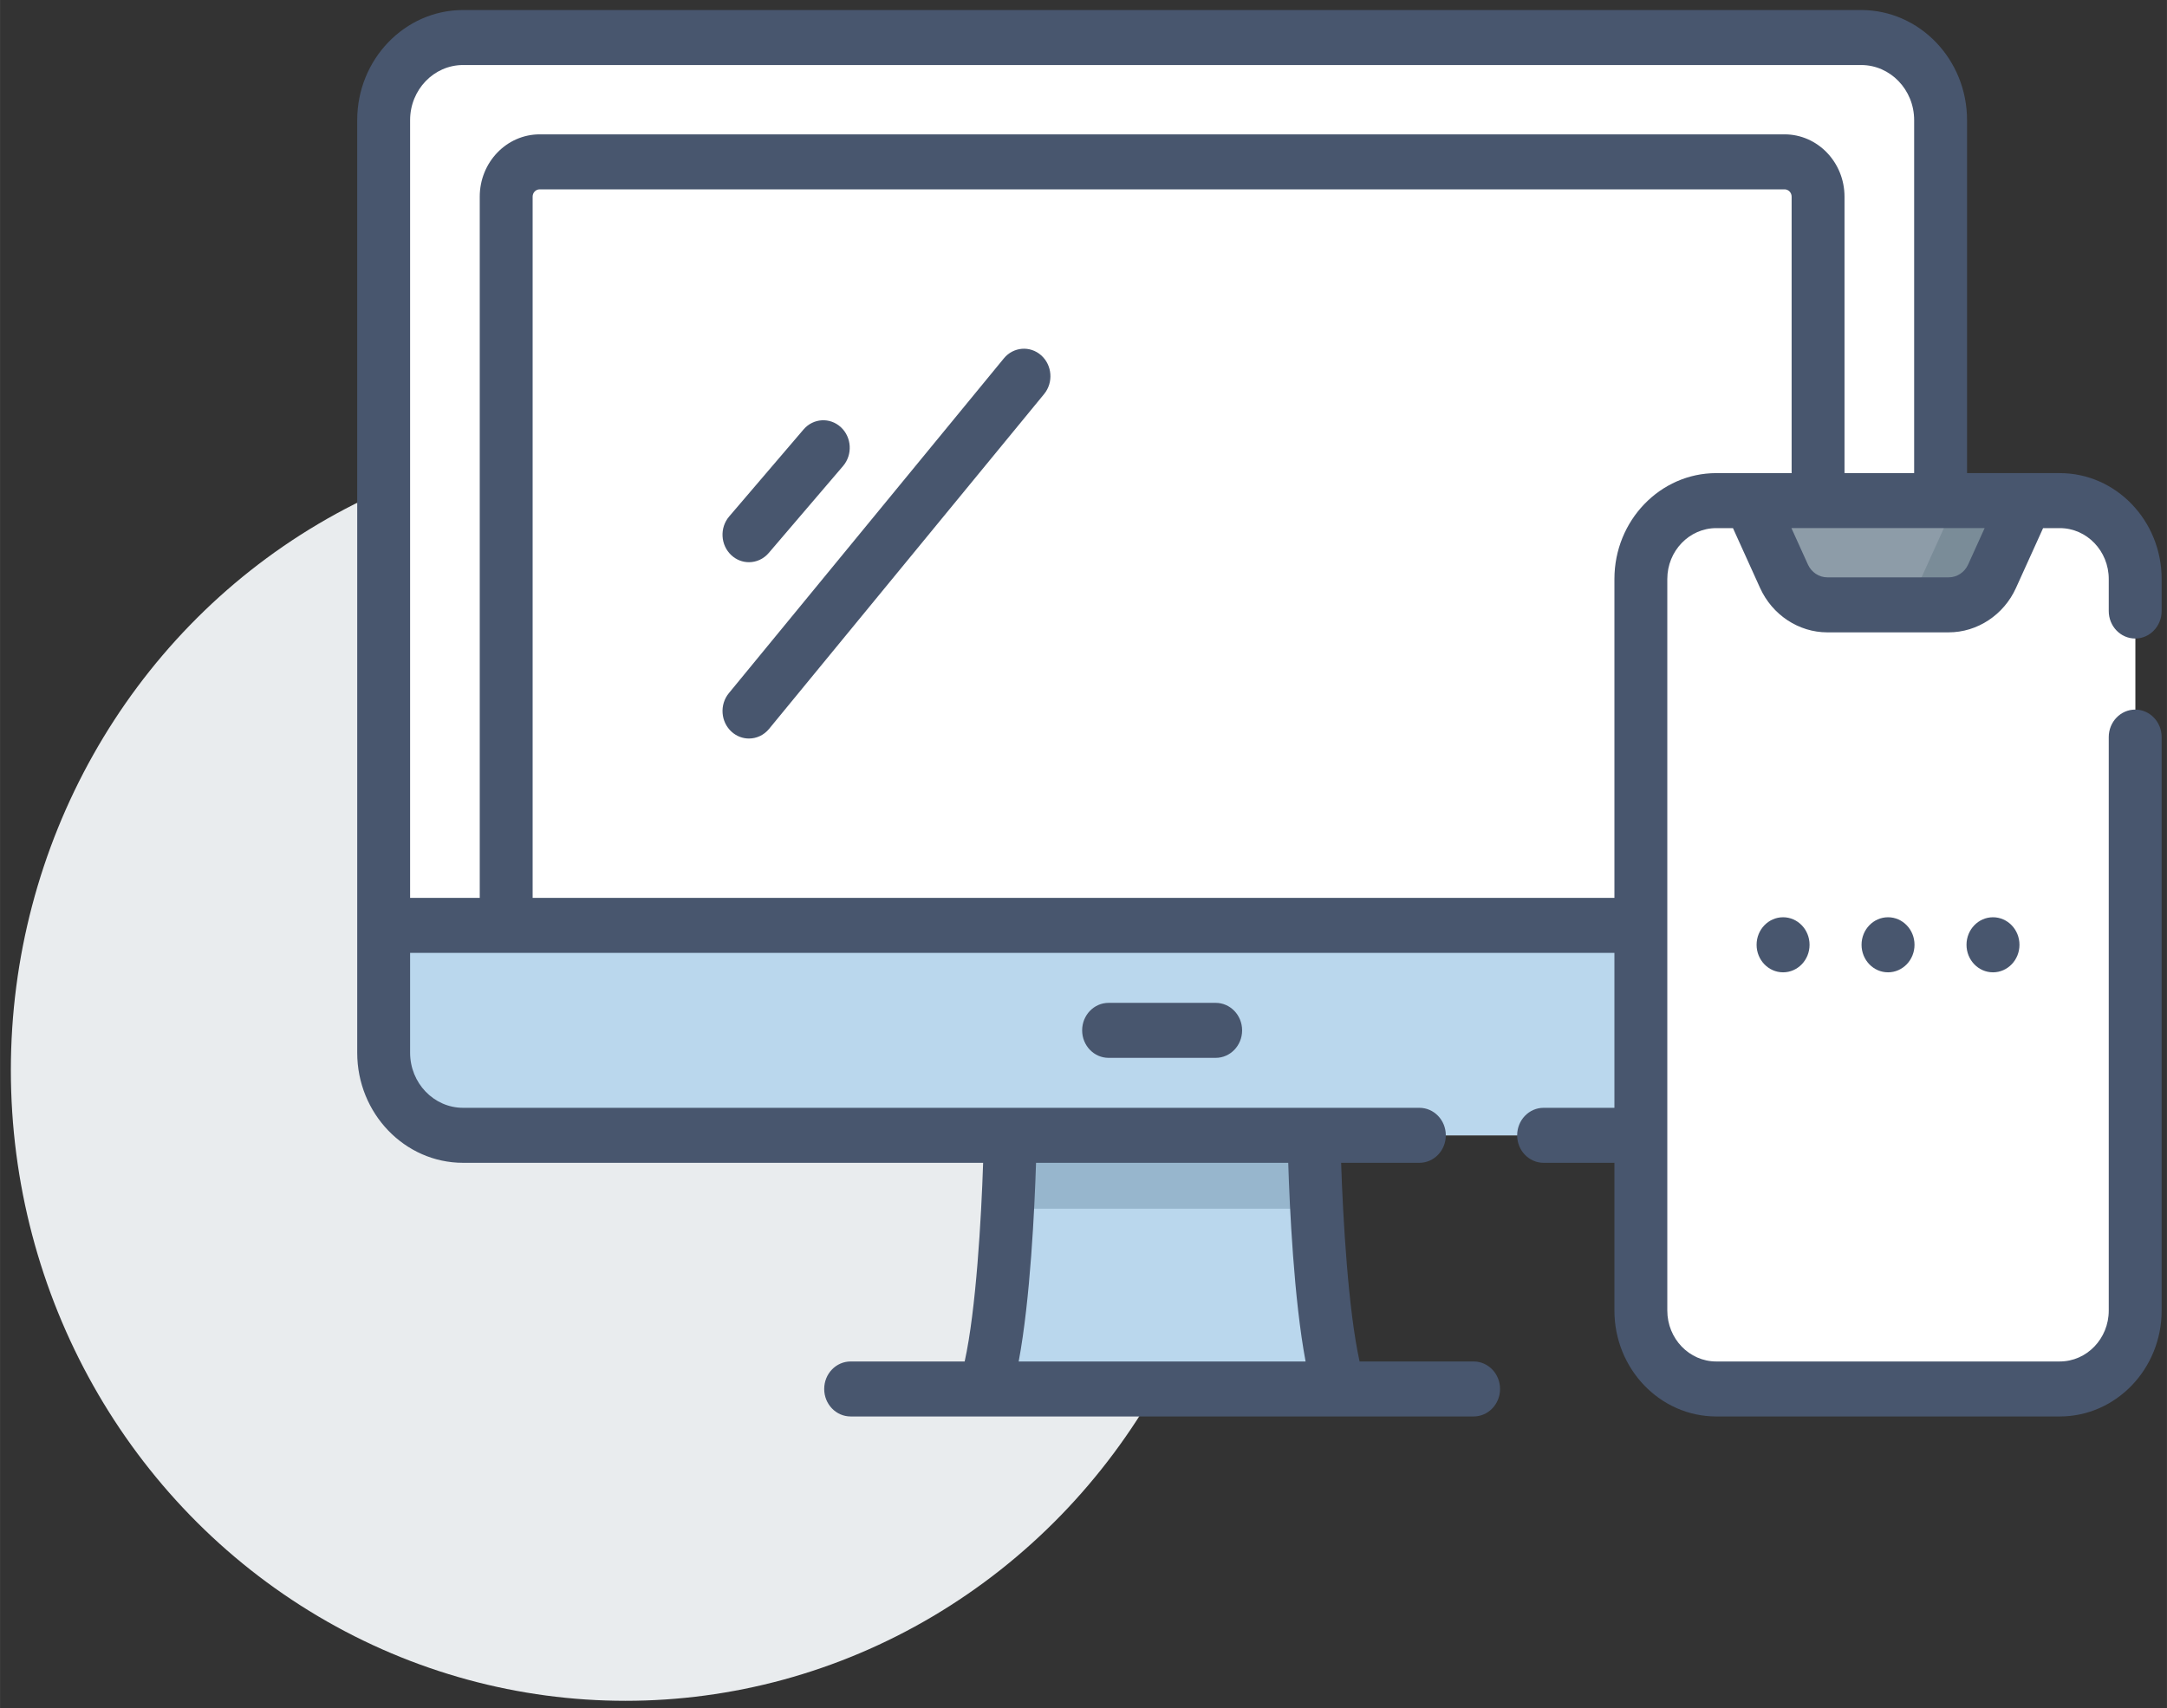 <svg xmlns="http://www.w3.org/2000/svg" xml:space="preserve" width="2344px" height="1848px" version="1.0" shape-rendering="geometricPrecision" text-rendering="geometricPrecision" image-rendering="optimizeQuality" fill-rule="evenodd" clip-rule="evenodd" viewBox="0 0 2344 1848.04" xmlns:xlink="http://www.w3.org/1999/xlink" xmlns:xodm="http://www.corel.com/coreldraw/odm/2003"><rect x="0" y="0" width="2344" height="1848.04" fill="#333333" stroke="none"/> <g id="Слой_x0020_1">  <ellipse fill="#E9ECEE" cx="676.58" cy="1157.91" rx="664.86" ry="682.36"/> <g id="_1994567265600"> <g> <g> <g> <path fill="#BAD7ED" fill-rule="nonzero" d="M1421.32 1228.4l-328.53 0c0,0 -3.07,201.03 -27.67,274.46l383.87 0c-24.59,-73.43 -27.67,-274.46 -27.67,-274.46z" data-original="#c5d3dd"/> </g> <g> <path fill="#97B6CD" fill-rule="nonzero" d="M1424.2 1307.85l-334.28 0c2.33,-45.28 2.86,-79.45 2.86,-79.45l328.55 0c0,0 0.54,34.17 2.87,79.45z" data-original="#b6c4cf"/> </g> <g> <path fill="white" fill-rule="nonzero" d="M2013.21 1228.4l-1512.31 0c-47.45,0 -85.91,-40 -85.91,-89.35l0 -1009.08c0,-49.36 38.46,-89.36 85.91,-89.36l1512.32 0c47.45,0 85.91,40 85.91,89.36l0 1009.08c0,49.35 -38.47,89.35 -85.92,89.35z" data-original="#596c76"/> </g> <g> <path fill="white" fill-rule="nonzero" d="M2099.14 129.95l0 1009.11c0,49.34 -38.46,89.34 -85.93,89.34l-77.12 0c47.44,0 85.9,-40 85.9,-89.34l0 -1009.11c0,-49.34 -38.46,-89.34 -85.9,-89.34l77.12 0c47.47,0 85.93,40 85.93,89.34z" data-original="#465a61"/> </g> <g> <path fill="#BAD7ED" fill-rule="nonzero" d="M2013.21 1228.4l-1512.31 0c-47.45,0 -85.91,-40 -85.91,-89.35l0 -137.77 1684.14 0 0 137.77c0,49.35 -38.47,89.35 -85.92,89.35l0 0z" data-original="#d9e7ec"/> </g> <g> <path fill="#BAD7ED" fill-rule="nonzero" d="M2099.14 1001.29l0 137.77c0,49.34 -38.46,89.34 -85.93,89.34l-77.12 0c47.44,0 85.9,-40 85.9,-89.34l0 -137.77 77.15 0z" data-original="#c5d3dd"/> </g> <g> <path fill="white" fill-rule="nonzero" d="M1966.58 1001.28l-1419.05 0 0 -788.49c0,-20.81 16.22,-37.67 36.22,-37.67l1346.61 0c20.01,0 36.22,16.87 36.22,37.67l0 788.49z" data-original="#99e6fc"/> </g> <g> <path fill="white" fill-rule="nonzero" d="M1966.57 212.78l0 788.51 -76.39 0 0 -788.51c0,-20.82 -16.2,-37.66 -36.21,-37.66l76.39 0c20.01,0 36.21,16.85 36.21,37.66l0 0z" data-original="#62dbfb"/> </g> </g> <g> <path fill="white" fill-rule="nonzero" d="M2228.07 1502.86l-371.61 0c-45.04,0 -81.55,-37.98 -81.55,-84.83l0 -791.54c0,-46.85 36.51,-84.83 81.55,-84.83l371.61 0c45.04,0 81.55,37.98 81.55,84.83l0 791.54c0,46.85 -36.51,84.83 -81.55,84.83l0 0z" data-original="#c8effe"/> </g> <g> <path fill="white" fill-rule="nonzero" d="M2309.62 626.5l0 791.53c0,46.83 -36.52,84.81 -81.55,84.81l-75.7 0c45.03,0 81.54,-37.98 81.54,-84.81l0 -791.53c0,-46.84 -36.51,-84.82 -81.54,-84.82l75.7 0c45.03,0 81.55,37.98 81.55,84.82l0 0z" data-original="#99e6fc"/> </g> <g> <path fill="#8D9CA8" fill-rule="nonzero" d="M1892.67 541.66l37.08 81.85c8.55,18.89 26.83,30.94 46.9,30.94l131.22 0c20.08,0 38.35,-12.05 46.9,-30.94l37.08 -81.84 -299.18 -0.01z" data-original="#8d9ca8"/> </g> <g> <path fill="#7A8C98" fill-rule="nonzero" d="M2191.86 541.68l-37.09 81.84c-8.55,18.87 -26.81,30.94 -46.9,30.94l-75.7 0c20.09,0 38.34,-12.07 46.9,-30.94l37.09 -81.84 75.7 0z" data-original="#7a8c98"/> </g> <g> <path fill="#48566E" fill-rule="nonzero" d="M1199.14 1085.09c-15.8,0 -28.6,13.32 -28.6,29.75 0,16.43 12.8,29.75 28.6,29.75l115.83 0c15.8,0 28.61,-13.32 28.61,-29.75 0,-16.43 -12.81,-29.75 -28.61,-29.75l-115.83 0z" data-original="#000000"/> <path fill="#48566E" fill-rule="nonzero" d="M1126.2 384.44c-12.01,-10.67 -30.07,-9.19 -40.33,3.3l-297.49 362.27c-10.26,12.49 -8.84,31.27 3.17,41.94 5.39,4.79 12,7.13 18.56,7.13 8.08,0 16.11,-3.54 21.77,-10.43l297.49 -362.27c10.27,-12.49 8.84,-31.27 -3.17,-41.94z" data-original="#000000"/> <path fill="#48566E" fill-rule="nonzero" d="M791.12 600.78c5.45,5.04 12.23,7.52 18.99,7.52 7.89,0 15.74,-3.37 21.39,-9.98l80.42 -94.09c10.49,-12.28 9.43,-31.09 -2.38,-42 -11.81,-10.92 -29.89,-9.81 -40.38,2.47l-80.42 94.09c-10.49,12.27 -9.43,31.08 2.38,41.99l0 0z" data-original="#000000"/> <path fill="#48566E" fill-rule="nonzero" d="M2309.62 690.88c15.8,0 28.61,-13.32 28.61,-29.75l0 -34.64c0,-63.18 -49.42,-114.58 -110.16,-114.58l-100.34 0 0 -381.94c0,-65.68 -51.37,-119.11 -114.52,-119.11l-1512.31 0c-63.14,0 -114.52,53.43 -114.52,119.11l0 1009.08c0,65.67 51.37,119.11 114.52,119.11l562.53 0c-1.97,59.86 -7.62,159.22 -19.97,214.95l-123.34 0c-15.8,0 -28.6,13.32 -28.6,29.75 0,16.43 12.8,29.75 28.6,29.75l673.86 0c15.8,0 28.61,-13.32 28.61,-29.75 0,-16.43 -12.81,-29.75 -28.61,-29.75l-123.33 0c-12.35,-55.71 -18,-155.09 -19.97,-214.95l84.64 0c15.8,0 28.6,-13.33 28.6,-29.76 0,-16.43 -12.8,-29.75 -28.6,-29.75l-1034.42 0c-31.6,0 -57.31,-26.74 -57.31,-59.6l0 -108.02 1302.71 0 0 167.62 -76.6 0c-15.8,0 -28.61,13.32 -28.61,29.75 0,16.43 12.81,29.76 28.61,29.76l76.6 0 0 159.87c0,63.18 49.42,114.58 110.16,114.58l371.61 0c60.74,0 110.16,-51.4 110.16,-114.58l0 -620.51c0,-16.43 -12.8,-29.75 -28.6,-29.75 -15.8,0 -28.61,13.32 -28.61,29.75l0 620.51c0,30.37 -23.75,55.07 -52.95,55.07l-371.6 0.01c-29.2,0 -52.96,-24.71 -52.96,-55.08l0 -791.54c0,-30.37 23.76,-55.07 52.96,-55.07l18.06 0 29.34 64.78c13.22,29.16 41.79,48.01 72.78,48.01l131.23 -0.01c31,0 59.56,-18.84 72.77,-48.01l29.35 -64.77 18.07 0c29.19,0 52.95,24.7 52.95,55.07l0 34.64c0,16.43 12.8,29.75 28.6,29.75zm-1188.96 567.28l272.8 0c1.55,48.82 6.13,147.58 18.78,214.95l-310.36 0c12.65,-67.37 17.22,-166.13 18.78,-214.95zm-601.74 -1045.37l0 758.74 -75.33 -0.01 0 -841.55c0,-32.87 25.71,-59.61 57.31,-59.61l1512.31 0c31.6,0 57.31,26.74 57.31,59.61l0 381.94 -75.33 0 0 -299.12c0,-37.18 -29.08,-67.42 -64.83,-67.42l-1346.61 0c-35.75,0 -64.83,30.24 -64.83,67.42zm1337.54 299.12c-60.74,0 -110.16,51.4 -110.16,114.58l0 345.03 -1170.17 0 0 -758.73c0,-4.37 3.42,-7.92 7.62,-7.92l1346.61 0c4.2,0 7.62,3.55 7.62,7.92l0 299.13 -81.52 -0.01zm272.44 98.93c-3.81,8.42 -12.07,13.86 -21.02,13.86l-131.23 0c-8.95,0 -17.21,-5.44 -21.03,-13.87l-17.86 -39.42 209 0 -17.86 39.43z" data-original="#000000"/> <path fill="#48566E" fill-rule="nonzero" d="M1900.09 1022.26c0,16.45 12.83,29.79 28.65,29.79 15.82,0 28.64,-13.34 28.64,-29.79 0,-16.45 -12.82,-29.79 -28.64,-29.79 -15.82,0 -28.65,13.33 -28.65,29.79z" data-original="#000000"/> <path fill="#48566E" fill-rule="nonzero" d="M2013.62 1022.26c0,16.45 12.82,29.79 28.64,29.79 15.83,0 28.65,-13.34 28.65,-29.79 0,-16.45 -12.82,-29.79 -28.65,-29.79 -15.82,0 -28.64,13.33 -28.64,29.79z" data-original="#000000"/> <path fill="#48566E" fill-rule="nonzero" d="M2155.79 992.47c-15.82,0 -28.64,13.34 -28.64,29.79 0,16.45 12.82,29.79 28.64,29.79 15.82,0 28.65,-13.34 28.65,-29.79 0,-16.46 -12.83,-29.79 -28.65,-29.79z" data-original="#000000"/> </g> </g> </g> </g> </svg>